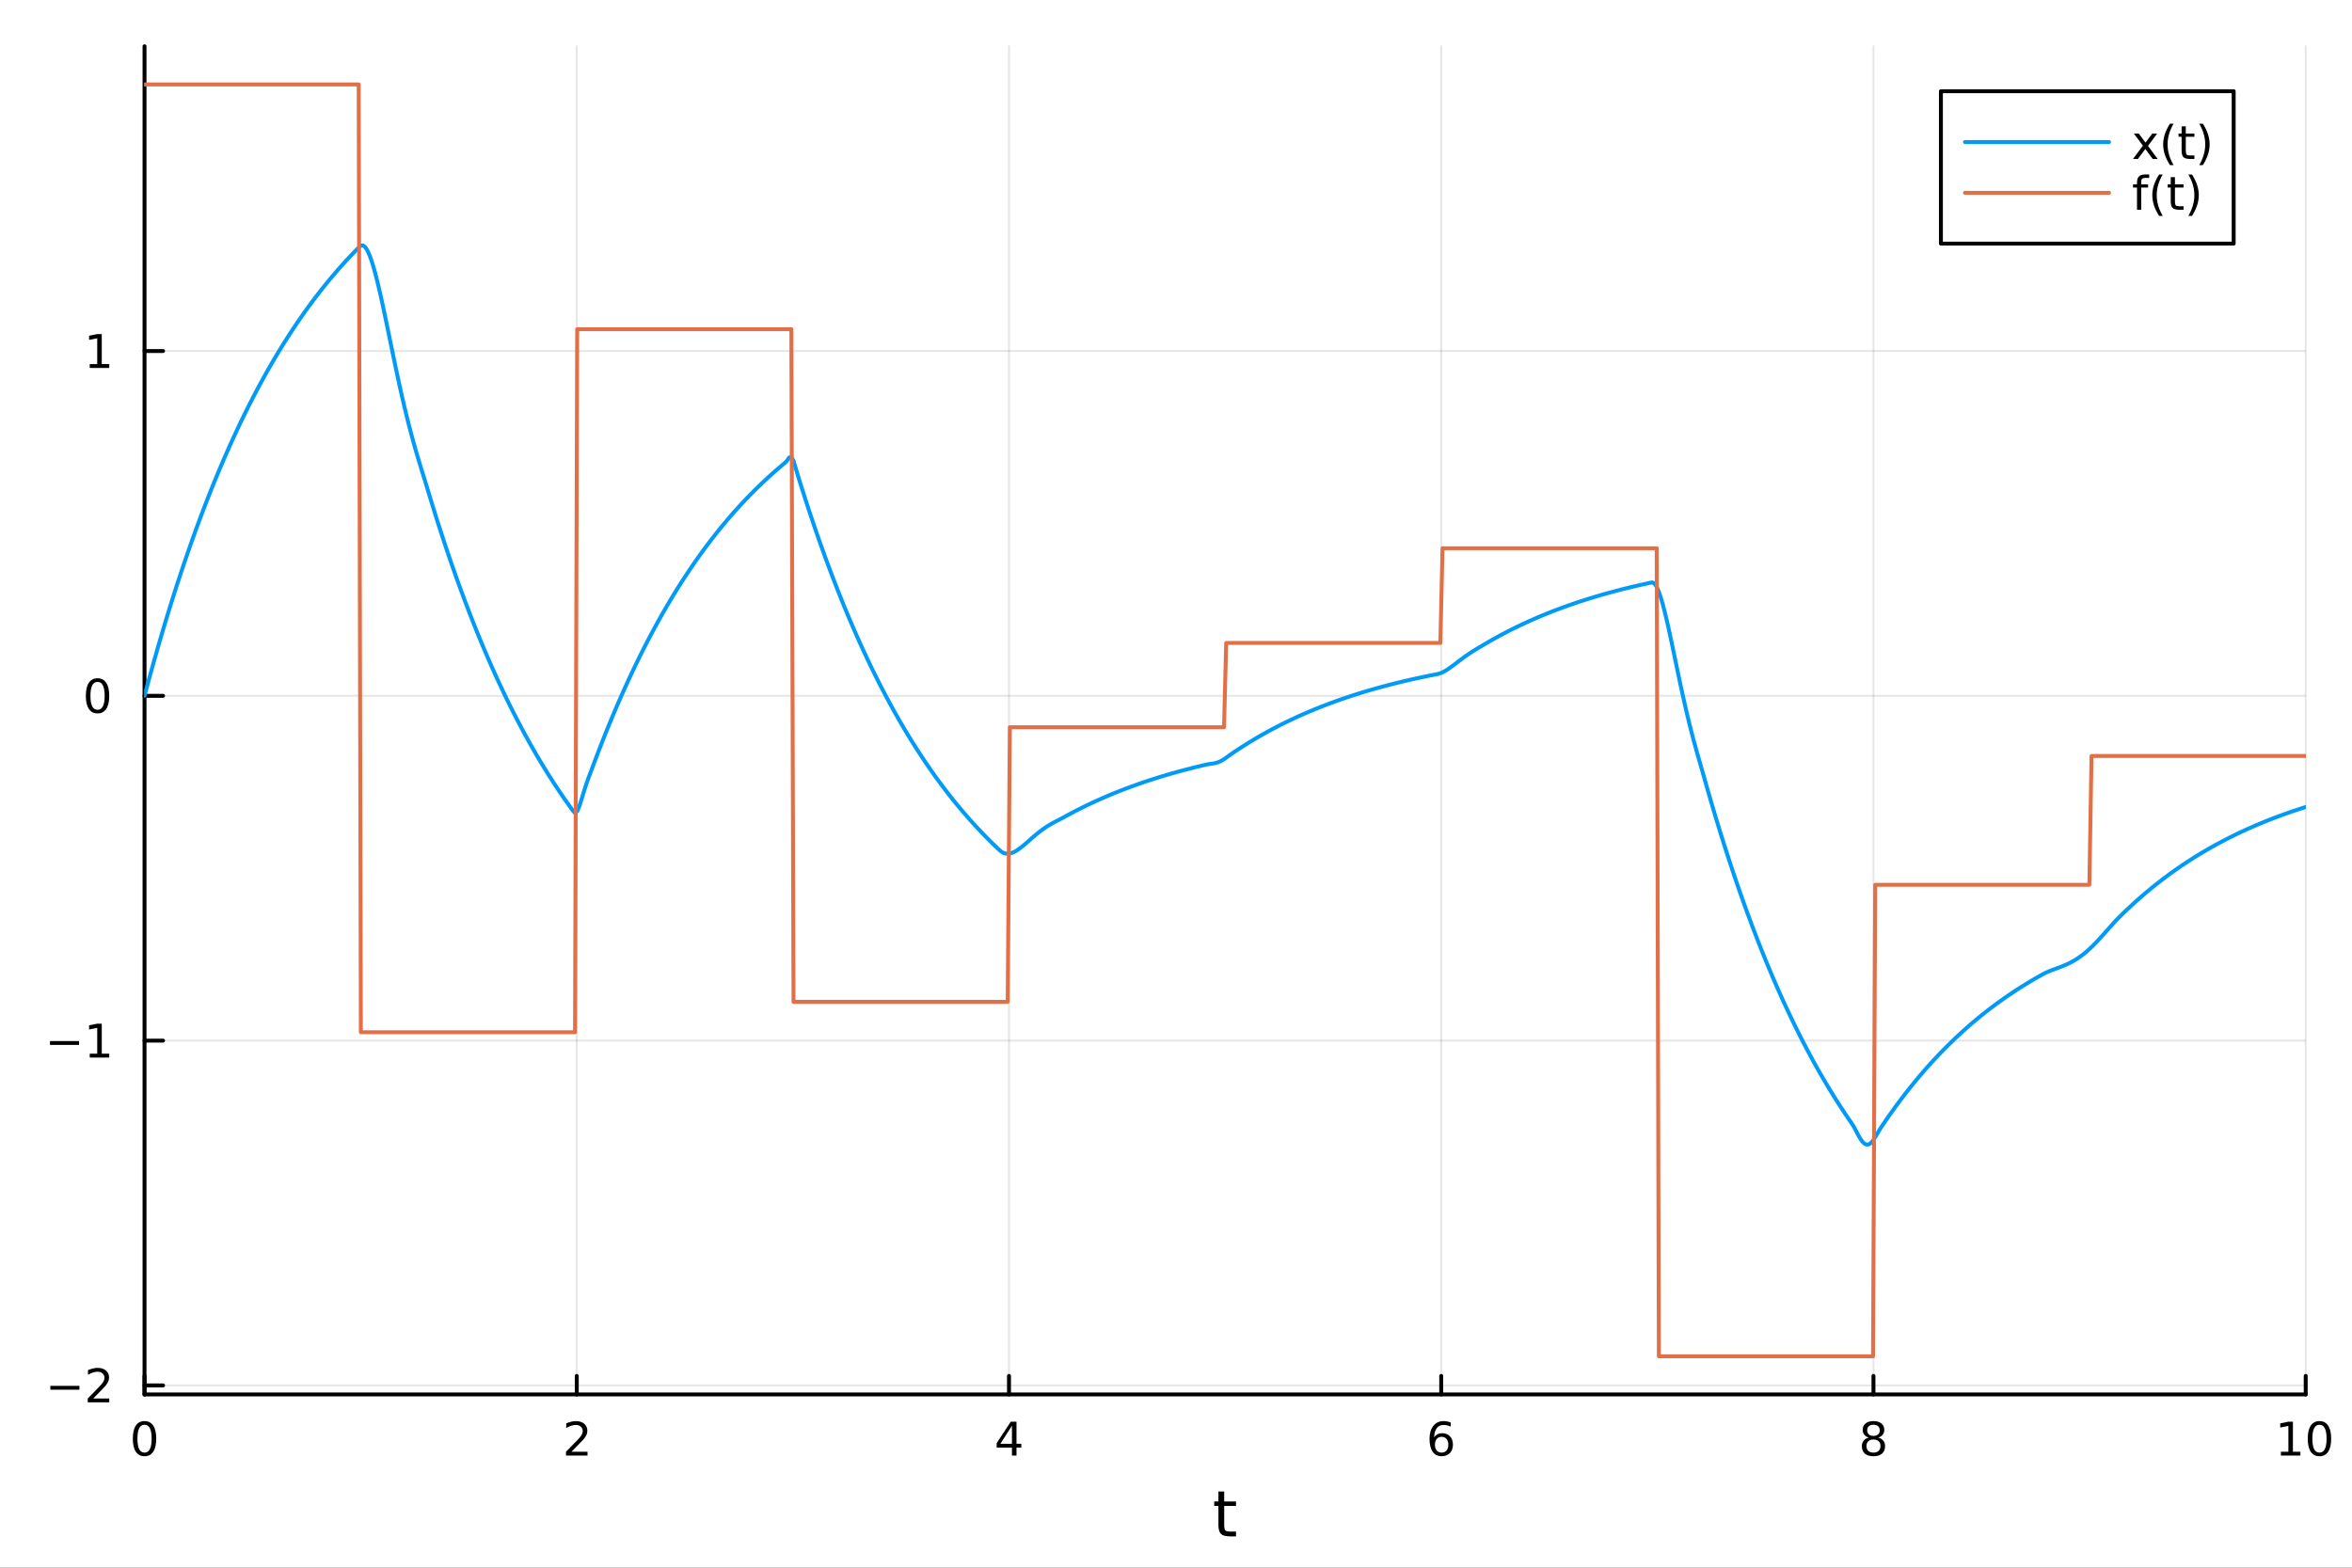 <?xml version="1.0" encoding="utf-8"?>
<svg xmlns="http://www.w3.org/2000/svg" xmlns:xlink="http://www.w3.org/1999/xlink" width="600" height="400" viewBox="0 0 2400 1600">
<rect x="0" y="0" width="2400" height="1600" fill="#333333" stroke="none"/>
<defs>
  <clipPath id="clip830">
    <rect x="0" y="0" width="2400" height="1600"/>
  </clipPath>
</defs>
<path clip-path="url(#clip830)" d="M0 1600 L2400 1600 L2400 0 L0 0  Z" fill="#ffffff" fill-rule="evenodd" fill-opacity="1"/>
<defs>
  <clipPath id="clip831">
    <rect x="480" y="0" width="1681" height="1600"/>
  </clipPath>
</defs>
<path clip-path="url(#clip830)" d="M147.478 1423.18 L2352.76 1423.18 L2352.76 47.244 L147.478 47.244  Z" fill="#ffffff" fill-rule="evenodd" fill-opacity="1"/>
<defs>
  <clipPath id="clip832">
    <rect x="147" y="47" width="2206" height="1377"/>
  </clipPath>
</defs>
<polyline clip-path="url(#clip832)" style="stroke:#000000; stroke-linecap:round; stroke-linejoin:round; stroke-width:2; stroke-opacity:0.1; fill:none" points="147.478,1423.18 147.478,47.244 "/>
<polyline clip-path="url(#clip832)" style="stroke:#000000; stroke-linecap:round; stroke-linejoin:round; stroke-width:2; stroke-opacity:0.1; fill:none" points="588.534,1423.18 588.534,47.244 "/>
<polyline clip-path="url(#clip832)" style="stroke:#000000; stroke-linecap:round; stroke-linejoin:round; stroke-width:2; stroke-opacity:0.1; fill:none" points="1029.59,1423.18 1029.59,47.244 "/>
<polyline clip-path="url(#clip832)" style="stroke:#000000; stroke-linecap:round; stroke-linejoin:round; stroke-width:2; stroke-opacity:0.1; fill:none" points="1470.64,1423.18 1470.64,47.244 "/>
<polyline clip-path="url(#clip832)" style="stroke:#000000; stroke-linecap:round; stroke-linejoin:round; stroke-width:2; stroke-opacity:0.1; fill:none" points="1911.7,1423.18 1911.7,47.244 "/>
<polyline clip-path="url(#clip832)" style="stroke:#000000; stroke-linecap:round; stroke-linejoin:round; stroke-width:2; stroke-opacity:0.1; fill:none" points="2352.76,1423.18 2352.76,47.244 "/>
<polyline clip-path="url(#clip830)" style="stroke:#000000; stroke-linecap:round; stroke-linejoin:round; stroke-width:4; stroke-opacity:1; fill:none" points="147.478,1423.18 2352.76,1423.18 "/>
<polyline clip-path="url(#clip830)" style="stroke:#000000; stroke-linecap:round; stroke-linejoin:round; stroke-width:4; stroke-opacity:1; fill:none" points="147.478,1423.18 147.478,1404.28 "/>
<polyline clip-path="url(#clip830)" style="stroke:#000000; stroke-linecap:round; stroke-linejoin:round; stroke-width:4; stroke-opacity:1; fill:none" points="588.534,1423.18 588.534,1404.28 "/>
<polyline clip-path="url(#clip830)" style="stroke:#000000; stroke-linecap:round; stroke-linejoin:round; stroke-width:4; stroke-opacity:1; fill:none" points="1029.59,1423.18 1029.59,1404.28 "/>
<polyline clip-path="url(#clip830)" style="stroke:#000000; stroke-linecap:round; stroke-linejoin:round; stroke-width:4; stroke-opacity:1; fill:none" points="1470.64,1423.18 1470.64,1404.28 "/>
<polyline clip-path="url(#clip830)" style="stroke:#000000; stroke-linecap:round; stroke-linejoin:round; stroke-width:4; stroke-opacity:1; fill:none" points="1911.7,1423.18 1911.7,1404.28 "/>
<polyline clip-path="url(#clip830)" style="stroke:#000000; stroke-linecap:round; stroke-linejoin:round; stroke-width:4; stroke-opacity:1; fill:none" points="2352.76,1423.18 2352.76,1404.28 "/>
<path clip-path="url(#clip830)" d="M147.478 1454.1 Q143.867 1454.1 142.038 1457.66 Q140.233 1461.2 140.233 1468.33 Q140.233 1475.44 142.038 1479.01 Q143.867 1482.55 147.478 1482.55 Q151.112 1482.55 152.918 1479.01 Q154.746 1475.44 154.746 1468.33 Q154.746 1461.2 152.918 1457.66 Q151.112 1454.1 147.478 1454.1 M147.478 1450.39 Q153.288 1450.39 156.344 1455 Q159.422 1459.58 159.422 1468.33 Q159.422 1477.06 156.344 1481.67 Q153.288 1486.25 147.478 1486.25 Q141.668 1486.25 138.589 1481.67 Q135.534 1477.06 135.534 1468.33 Q135.534 1459.58 138.589 1455 Q141.668 1450.39 147.478 1450.39 Z" fill="#000000" fill-rule="nonzero" fill-opacity="1" /><path clip-path="url(#clip830)" d="M583.186 1481.64 L599.506 1481.64 L599.506 1485.58 L577.561 1485.58 L577.561 1481.64 Q580.223 1478.89 584.807 1474.26 Q589.413 1469.61 590.594 1468.27 Q592.839 1465.74 593.719 1464.01 Q594.621 1462.25 594.621 1460.56 Q594.621 1457.8 592.677 1456.07 Q590.756 1454.33 587.654 1454.33 Q585.455 1454.33 583.001 1455.09 Q580.571 1455.86 577.793 1457.41 L577.793 1452.69 Q580.617 1451.55 583.071 1450.97 Q585.524 1450.39 587.561 1450.39 Q592.932 1450.39 596.126 1453.08 Q599.32 1455.77 599.32 1460.26 Q599.32 1462.39 598.51 1464.31 Q597.723 1466.2 595.617 1468.8 Q595.038 1469.47 591.936 1472.69 Q588.834 1475.88 583.186 1481.64 Z" fill="#000000" fill-rule="nonzero" fill-opacity="1" /><path clip-path="url(#clip830)" d="M1032.6 1455.09 L1020.79 1473.54 L1032.6 1473.54 L1032.6 1455.09 M1031.37 1451.02 L1037.25 1451.02 L1037.25 1473.54 L1042.18 1473.54 L1042.18 1477.43 L1037.25 1477.43 L1037.25 1485.58 L1032.6 1485.58 L1032.6 1477.43 L1017 1477.43 L1017 1472.92 L1031.37 1451.02 Z" fill="#000000" fill-rule="nonzero" fill-opacity="1" /><path clip-path="url(#clip830)" d="M1471.05 1466.44 Q1467.9 1466.44 1466.05 1468.59 Q1464.22 1470.74 1464.22 1474.49 Q1464.22 1478.22 1466.05 1480.39 Q1467.9 1482.55 1471.05 1482.55 Q1474.2 1482.55 1476.03 1480.39 Q1477.88 1478.22 1477.88 1474.49 Q1477.88 1470.74 1476.03 1468.59 Q1474.2 1466.44 1471.05 1466.44 M1480.33 1451.78 L1480.33 1456.04 Q1478.57 1455.21 1476.77 1454.77 Q1474.98 1454.33 1473.23 1454.33 Q1468.6 1454.33 1466.14 1457.45 Q1463.71 1460.58 1463.36 1466.9 Q1464.73 1464.89 1466.79 1463.82 Q1468.85 1462.73 1471.33 1462.73 Q1476.54 1462.73 1479.55 1465.9 Q1482.58 1469.05 1482.58 1474.49 Q1482.58 1479.82 1479.43 1483.03 Q1476.28 1486.25 1471.05 1486.25 Q1465.05 1486.25 1461.88 1481.67 Q1458.71 1477.06 1458.71 1468.33 Q1458.71 1460.14 1462.6 1455.28 Q1466.49 1450.39 1473.04 1450.39 Q1474.8 1450.39 1476.58 1450.74 Q1478.39 1451.09 1480.33 1451.78 Z" fill="#000000" fill-rule="nonzero" fill-opacity="1" /><path clip-path="url(#clip830)" d="M1911.7 1469.17 Q1908.37 1469.17 1906.45 1470.95 Q1904.55 1472.73 1904.55 1475.86 Q1904.55 1478.98 1906.45 1480.77 Q1908.37 1482.55 1911.7 1482.55 Q1915.03 1482.55 1916.95 1480.77 Q1918.88 1478.96 1918.88 1475.86 Q1918.88 1472.73 1916.95 1470.95 Q1915.06 1469.17 1911.7 1469.17 M1907.02 1467.18 Q1904.02 1466.44 1902.33 1464.38 Q1900.66 1462.32 1900.66 1459.35 Q1900.66 1455.21 1903.6 1452.8 Q1906.56 1450.39 1911.7 1450.39 Q1916.86 1450.39 1919.8 1452.8 Q1922.74 1455.21 1922.74 1459.35 Q1922.74 1462.32 1921.05 1464.38 Q1919.39 1466.44 1916.4 1467.18 Q1919.78 1467.96 1921.65 1470.26 Q1923.55 1472.55 1923.55 1475.86 Q1923.55 1480.88 1920.47 1483.57 Q1917.42 1486.25 1911.7 1486.25 Q1905.98 1486.25 1902.9 1483.57 Q1899.85 1480.88 1899.85 1475.86 Q1899.85 1472.55 1901.75 1470.26 Q1903.64 1467.96 1907.02 1467.18 M1905.31 1459.79 Q1905.31 1462.48 1906.98 1463.98 Q1908.67 1465.49 1911.7 1465.49 Q1914.71 1465.49 1916.4 1463.98 Q1918.11 1462.48 1918.11 1459.79 Q1918.11 1457.11 1916.4 1455.6 Q1914.71 1454.1 1911.7 1454.1 Q1908.67 1454.1 1906.98 1455.6 Q1905.31 1457.11 1905.31 1459.79 Z" fill="#000000" fill-rule="nonzero" fill-opacity="1" /><path clip-path="url(#clip830)" d="M2327.44 1481.64 L2335.08 1481.64 L2335.08 1455.28 L2326.77 1456.95 L2326.77 1452.69 L2335.04 1451.02 L2339.71 1451.02 L2339.71 1481.64 L2347.35 1481.64 L2347.35 1485.58 L2327.44 1485.58 L2327.44 1481.64 Z" fill="#000000" fill-rule="nonzero" fill-opacity="1" /><path clip-path="url(#clip830)" d="M2366.8 1454.1 Q2363.18 1454.1 2361.36 1457.66 Q2359.55 1461.2 2359.55 1468.33 Q2359.55 1475.44 2361.36 1479.01 Q2363.18 1482.55 2366.8 1482.55 Q2370.43 1482.55 2372.23 1479.01 Q2374.06 1475.44 2374.06 1468.33 Q2374.06 1461.2 2372.23 1457.66 Q2370.43 1454.1 2366.8 1454.1 M2366.8 1450.39 Q2372.61 1450.39 2375.66 1455 Q2378.74 1459.58 2378.74 1468.33 Q2378.74 1477.06 2375.66 1481.67 Q2372.61 1486.25 2366.8 1486.25 Q2360.99 1486.25 2357.91 1481.67 Q2354.85 1477.06 2354.85 1468.33 Q2354.85 1459.58 2357.91 1455 Q2360.99 1450.39 2366.8 1450.39 Z" fill="#000000" fill-rule="nonzero" fill-opacity="1" /><path clip-path="url(#clip830)" d="M1249.18 1522.27 L1249.18 1532.4 L1261.24 1532.4 L1261.24 1536.95 L1249.18 1536.95 L1249.18 1556.3 Q1249.18 1560.66 1250.36 1561.9 Q1251.57 1563.14 1255.23 1563.14 L1261.24 1563.14 L1261.24 1568.04 L1255.23 1568.04 Q1248.45 1568.04 1245.87 1565.53 Q1243.29 1562.98 1243.29 1556.3 L1243.29 1536.95 L1238.99 1536.95 L1238.99 1532.4 L1243.29 1532.4 L1243.29 1522.27 L1249.18 1522.27 Z" fill="#000000" fill-rule="nonzero" fill-opacity="1" /><polyline clip-path="url(#clip832)" style="stroke:#000000; stroke-linecap:round; stroke-linejoin:round; stroke-width:2; stroke-opacity:0.1; fill:none" points="147.478,1413.97 2352.76,1413.97 "/>
<polyline clip-path="url(#clip832)" style="stroke:#000000; stroke-linecap:round; stroke-linejoin:round; stroke-width:2; stroke-opacity:0.1; fill:none" points="147.478,1062.07 2352.76,1062.07 "/>
<polyline clip-path="url(#clip832)" style="stroke:#000000; stroke-linecap:round; stroke-linejoin:round; stroke-width:2; stroke-opacity:0.1; fill:none" points="147.478,710.163 2352.76,710.163 "/>
<polyline clip-path="url(#clip832)" style="stroke:#000000; stroke-linecap:round; stroke-linejoin:round; stroke-width:2; stroke-opacity:0.1; fill:none" points="147.478,358.261 2352.76,358.261 "/>
<polyline clip-path="url(#clip830)" style="stroke:#000000; stroke-linecap:round; stroke-linejoin:round; stroke-width:4; stroke-opacity:1; fill:none" points="147.478,1423.18 147.478,47.244 "/>
<polyline clip-path="url(#clip830)" style="stroke:#000000; stroke-linecap:round; stroke-linejoin:round; stroke-width:4; stroke-opacity:1; fill:none" points="147.478,1413.97 166.376,1413.97 "/>
<polyline clip-path="url(#clip830)" style="stroke:#000000; stroke-linecap:round; stroke-linejoin:round; stroke-width:4; stroke-opacity:1; fill:none" points="147.478,1062.07 166.376,1062.07 "/>
<polyline clip-path="url(#clip830)" style="stroke:#000000; stroke-linecap:round; stroke-linejoin:round; stroke-width:4; stroke-opacity:1; fill:none" points="147.478,710.163 166.376,710.163 "/>
<polyline clip-path="url(#clip830)" style="stroke:#000000; stroke-linecap:round; stroke-linejoin:round; stroke-width:4; stroke-opacity:1; fill:none" points="147.478,358.261 166.376,358.261 "/>
<path clip-path="url(#clip830)" d="M51.362 1414.42 L81.038 1414.42 L81.038 1418.35 L51.362 1418.35 L51.362 1414.42 Z" fill="#000000" fill-rule="nonzero" fill-opacity="1" /><path clip-path="url(#clip830)" d="M95.159 1427.31 L111.478 1427.31 L111.478 1431.25 L89.534 1431.25 L89.534 1427.31 Q92.196 1424.56 96.779 1419.93 Q101.385 1415.28 102.566 1413.93 Q104.811 1411.41 105.691 1409.67 Q106.594 1407.91 106.594 1406.22 Q106.594 1403.47 104.649 1401.73 Q102.728 1400 99.626 1400 Q97.427 1400 94.973 1400.76 Q92.543 1401.53 89.765 1403.08 L89.765 1398.35 Q92.589 1397.22 95.043 1396.64 Q97.496 1396.06 99.534 1396.06 Q104.904 1396.06 108.098 1398.75 Q111.293 1401.43 111.293 1405.92 Q111.293 1408.05 110.483 1409.97 Q109.696 1411.87 107.589 1414.47 Q107.01 1415.14 103.909 1418.35 Q100.807 1421.55 95.159 1427.31 Z" fill="#000000" fill-rule="nonzero" fill-opacity="1" /><path clip-path="url(#clip830)" d="M50.992 1062.52 L80.668 1062.52 L80.668 1066.45 L50.992 1066.45 L50.992 1062.52 Z" fill="#000000" fill-rule="nonzero" fill-opacity="1" /><path clip-path="url(#clip830)" d="M91.571 1075.41 L99.21 1075.41 L99.21 1049.04 L90.899 1050.71 L90.899 1046.45 L99.163 1044.79 L103.839 1044.79 L103.839 1075.41 L111.478 1075.41 L111.478 1079.35 L91.571 1079.35 L91.571 1075.41 Z" fill="#000000" fill-rule="nonzero" fill-opacity="1" /><path clip-path="url(#clip830)" d="M99.534 695.962 Q95.922 695.962 94.094 699.527 Q92.288 703.068 92.288 710.198 Q92.288 717.304 94.094 720.869 Q95.922 724.411 99.534 724.411 Q103.168 724.411 104.973 720.869 Q106.802 717.304 106.802 710.198 Q106.802 703.068 104.973 699.527 Q103.168 695.962 99.534 695.962 M99.534 692.258 Q105.344 692.258 108.399 696.865 Q111.478 701.448 111.478 710.198 Q111.478 718.925 108.399 723.531 Q105.344 728.114 99.534 728.114 Q93.723 728.114 90.645 723.531 Q87.589 718.925 87.589 710.198 Q87.589 701.448 90.645 696.865 Q93.723 692.258 99.534 692.258 Z" fill="#000000" fill-rule="nonzero" fill-opacity="1" /><path clip-path="url(#clip830)" d="M91.571 371.606 L99.21 371.606 L99.21 345.24 L90.899 346.907 L90.899 342.648 L99.163 340.981 L103.839 340.981 L103.839 371.606 L111.478 371.606 L111.478 375.541 L91.571 375.541 L91.571 371.606 Z" fill="#000000" fill-rule="nonzero" fill-opacity="1" /><polyline clip-path="url(#clip832)" style="stroke:#009af9; stroke-linecap:round; stroke-linejoin:round; stroke-width:4; stroke-opacity:1; fill:none" points="147.478,710.163 149.685,701.89 151.893,693.727 154.1,685.673 156.308,677.725 158.515,669.882 160.723,662.143 162.93,654.507 165.138,646.972 167.345,639.538 169.553,632.201 171.76,624.962 173.968,617.819 176.175,610.771 178.383,603.816 180.59,596.953 182.798,590.181 185.005,583.499 187.213,576.906 189.42,570.4 191.628,563.98 193.835,557.645 196.043,551.395 198.25,545.227 200.458,539.141 202.665,533.136 204.873,527.21 207.08,521.363 209.288,515.593 211.495,509.9 213.702,504.283 215.91,498.74 218.117,493.27 220.325,487.873 222.532,482.547 224.74,477.292 226.947,472.107 229.155,466.991 231.362,461.942 233.57,456.96 235.777,452.044 237.985,447.194 240.192,442.407 242.4,437.685 244.607,433.024 246.815,428.426 249.022,423.889 251.23,419.411 253.437,414.993 255.645,410.634 257.852,406.333 260.06,402.088 262.267,397.9 264.475,393.767 266.682,389.689 268.89,385.665 271.097,381.695 273.305,377.777 275.512,373.911 277.72,370.096 279.927,366.332 282.135,362.618 284.342,358.953 286.549,355.337 288.757,351.768 290.964,348.247 293.172,344.772 295.379,341.344 297.587,337.961 299.794,334.623 302.002,331.329 304.209,328.079 306.417,324.872 308.624,321.708 310.832,318.585 313.039,315.504 315.247,312.464 317.454,309.464 319.662,306.504 321.869,303.583 324.077,300.701 326.284,297.857 328.492,295.05 330.699,292.281 332.907,289.549 335.114,286.853 337.322,284.192 339.529,281.567 341.737,278.977 343.944,276.421 346.152,273.899 348.359,271.41 350.567,268.954 352.774,266.531 354.982,264.14 357.189,261.781 359.397,259.453 361.604,257.155 363.811,254.889 366.019,252.652 368.226,250.666 370.434,250.462 372.641,252.151 374.849,255.518 377.056,260.358 379.264,266.479 381.471,273.699 383.679,281.846 385.886,290.76 388.094,300.292 390.301,310.301 392.509,320.662 394.716,331.256 396.924,341.977 399.131,352.729 401.339,363.429 403.546,374.003 405.754,384.387 407.961,394.53 410.169,404.39 412.376,413.937 414.584,423.151 416.791,432.024 418.999,440.559 421.206,448.767 423.414,456.673 425.621,464.312 427.829,471.729 430.036,478.98 432.244,486.133 434.451,493.266 436.659,500.468 438.866,507.777 441.073,515.013 443.281,522.152 445.488,529.197 447.696,536.148 449.903,543.008 452.111,549.776 454.318,556.454 456.526,563.044 458.733,569.547 460.941,575.963 463.148,582.295 465.356,588.542 467.563,594.707 469.771,600.79 471.978,606.792 474.186,612.715 476.393,618.56 478.601,624.327 480.808,630.017 483.016,635.633 485.223,641.174 487.431,646.641 489.638,652.036 491.846,657.359 494.053,662.612 496.261,667.795 498.468,672.909 500.676,677.955 502.883,682.934 505.091,687.848 507.298,692.695 509.506,697.479 511.713,702.199 513.921,706.857 516.128,711.452 518.335,715.987 520.543,720.462 522.75,724.877 524.958,729.234 527.165,733.532 529.373,737.774 531.58,741.96 533.788,746.09 535.995,750.165 538.203,754.187 540.41,758.155 542.618,762.07 544.825,765.934 547.033,769.746 549.24,773.508 551.448,777.221 553.655,780.884 555.863,784.498 558.07,788.065 560.278,791.584 562.485,795.057 564.693,798.483 566.9,801.864 569.108,805.201 571.315,808.493 573.523,811.741 575.73,814.947 577.938,818.11 580.145,821.231 582.353,824.31 584.56,827.349 586.768,829.852 588.975,828.04 591.182,822.826 593.39,815.922 595.597,808.575 597.805,801.569 600.012,795.228 602.22,789.409 604.427,783.546 606.635,777.612 608.842,771.757 611.05,765.98 613.257,760.279 615.465,754.654 617.672,749.104 619.88,743.627 622.087,738.222 624.295,732.89 626.502,727.628 628.71,722.435 630.917,717.312 633.125,712.257 635.332,707.268 637.54,702.346 639.747,697.489 641.955,692.696 644.162,687.967 646.37,683.301 648.577,678.697 650.785,674.153 652.992,669.67 655.2,665.246 657.407,660.881 659.615,656.574 661.822,652.324 664.03,648.13 666.237,643.992 668.444,639.908 670.652,635.879 672.859,631.903 675.067,627.98 677.274,624.109 679.482,620.289 681.689,616.52 683.897,612.801 686.104,609.131 688.312,605.51 690.519,601.937 692.727,598.411 694.934,594.932 697.142,591.499 699.349,588.112 701.557,584.769 703.764,581.471 705.972,578.217 708.179,575.005 710.387,571.837 712.594,568.71 714.802,565.624 717.009,562.58 719.217,559.576 721.424,556.612 723.632,553.687 725.839,550.8 728.047,547.953 730.254,545.142 732.462,542.37 734.669,539.634 736.877,536.934 739.084,534.27 741.292,531.641 743.499,529.048 745.706,526.488 747.914,523.963 750.121,521.471 752.329,519.012 754.536,516.586 756.744,514.191 758.951,511.829 761.159,509.498 763.366,507.198 765.574,504.928 767.781,502.689 769.989,500.479 772.196,498.298 774.404,496.146 776.611,494.023 778.819,491.928 781.026,489.861 783.234,487.821 785.441,485.808 787.649,483.822 789.856,481.862 792.064,479.928 794.271,478.02 796.479,476.137 798.686,474.279 800.894,472.446 803.101,470.137 805.309,466.936 807.516,466.494 809.724,470.44 811.931,477.744 814.139,485.204 816.346,492.327 818.553,499.356 820.761,506.292 822.968,513.136 825.176,519.889 827.383,526.552 829.591,533.128 831.798,539.616 834.006,546.018 836.213,552.335 838.421,558.568 840.628,564.719 842.836,570.788 845.043,576.777 847.251,582.686 849.458,588.517 851.666,594.27 853.873,599.948 856.081,605.55 858.288,611.078 860.496,616.532 862.703,621.914 864.911,627.225 867.118,632.466 869.326,637.637 871.533,642.739 873.741,647.774 875.948,652.742 878.156,657.644 880.363,662.481 882.571,667.254 884.778,671.964 886.986,676.611 889.193,681.197 891.401,685.722 893.608,690.187 895.815,694.592 898.023,698.94 900.23,703.229 902.438,707.462 904.645,711.639 906.853,715.76 909.06,719.827 911.268,723.839 913.475,727.799 915.683,731.706 917.89,735.561 920.098,739.365 922.305,743.119 924.513,746.823 926.72,750.478 928.928,754.084 931.135,757.643 933.343,761.154 935.55,764.619 937.758,768.038 939.965,771.412 942.173,774.74 944.38,778.025 946.588,781.266 948.795,784.464 951.003,787.62 953.21,790.734 955.418,793.807 957.625,796.838 959.833,799.83 962.04,802.782 964.248,805.695 966.455,808.569 968.663,811.406 970.87,814.204 973.077,816.966 975.285,819.69 977.492,822.379 979.7,825.032 981.907,827.65 984.115,830.234 986.322,832.782 988.53,835.298 990.737,837.779 992.945,840.228 995.152,842.645 997.36,845.029 999.567,847.382 1001.77,849.704 1003.98,851.994 1006.19,854.255 1008.4,856.485 1010.6,858.686 1012.81,860.858 1015.02,863.001 1017.23,865.115 1019.43,867.202 1021.64,869.114 1023.85,870.409 1026.06,871.121 1028.26,871.321 1030.47,871.073 1032.68,870.44 1034.89,869.481 1037.09,868.248 1039.3,866.793 1041.51,865.163 1043.72,863.399 1045.92,861.543 1048.13,859.628 1050.34,857.687 1052.55,855.747 1054.75,853.831 1056.96,851.962 1059.17,850.153 1061.38,848.419 1063.58,846.768 1065.79,845.204 1068,843.73 1070.21,842.342 1072.41,841.034 1074.62,839.796 1076.83,838.613 1079.04,837.468 1081.24,836.34 1083.45,835.203 1085.66,834.027 1087.87,832.812 1090.07,831.61 1092.28,830.425 1094.49,829.255 1096.7,828.101 1098.9,826.962 1101.11,825.838 1103.32,824.729 1105.53,823.635 1107.73,822.555 1109.94,821.489 1112.15,820.438 1114.36,819.401 1116.56,818.377 1118.77,817.367 1120.98,816.37 1123.19,815.387 1125.39,814.416 1127.6,813.459 1129.81,812.514 1132.02,811.581 1134.22,810.661 1136.43,809.753 1138.64,808.857 1140.85,807.973 1143.05,807.101 1145.26,806.24 1147.47,805.391 1149.68,804.553 1151.88,803.726 1154.09,802.91 1156.3,802.104 1158.51,801.31 1160.71,800.526 1162.92,799.752 1165.13,798.989 1167.34,798.236 1169.54,797.493 1171.75,796.76 1173.96,796.036 1176.17,795.323 1178.37,794.618 1180.58,793.923 1182.79,793.237 1185,792.561 1187.2,791.893 1189.41,791.234 1191.62,790.584 1193.83,789.943 1196.03,789.31 1198.24,788.685 1200.45,788.069 1202.66,787.461 1204.86,786.861 1207.07,786.269 1209.28,785.685 1211.49,785.109 1213.69,784.54 1215.9,783.978 1218.11,783.425 1220.32,782.878 1222.52,782.339 1224.73,781.807 1226.94,781.281 1229.15,780.763 1231.35,780.252 1233.56,779.861 1235.77,779.571 1237.98,779.255 1240.18,778.811 1242.39,778.171 1244.6,777.295 1246.81,776.174 1249.01,774.827 1251.22,773.304 1253.43,771.686 1255.64,770.082 1257.84,768.568 1260.05,767.079 1262.26,765.609 1264.47,764.158 1266.67,762.727 1268.88,761.315 1271.09,759.921 1273.3,758.546 1275.5,757.189 1277.71,755.85 1279.92,754.529 1282.13,753.225 1284.33,751.939 1286.54,750.67 1288.75,749.417 1290.96,748.181 1293.16,746.962 1295.37,745.758 1297.58,744.571 1299.79,743.4 1301.99,742.243 1304.2,741.103 1306.41,739.977 1308.62,738.866 1310.82,737.77 1313.03,736.689 1315.24,735.622 1317.45,734.569 1319.65,733.53 1321.86,732.505 1324.07,731.494 1326.28,730.495 1328.48,729.511 1330.69,728.539 1332.9,727.58 1335.11,726.633 1337.31,725.7 1339.52,724.778 1341.73,723.869 1343.94,722.972 1346.14,722.087 1348.35,721.214 1350.56,720.352 1352.76,719.501 1354.97,718.662 1357.18,717.834 1359.39,717.017 1361.59,716.21 1363.8,715.415 1366.01,714.63 1368.22,713.855 1370.42,713.091 1372.63,712.337 1374.84,711.592 1377.05,710.858 1379.25,710.134 1381.46,709.419 1383.67,708.713 1385.88,708.017 1388.08,707.33 1390.29,706.652 1392.5,705.983 1394.71,705.323 1396.91,704.672 1399.12,704.029 1401.33,703.395 1403.54,702.77 1405.74,702.152 1407.95,701.543 1410.16,700.942 1412.37,700.349 1414.57,699.764 1416.78,699.186 1418.99,698.616 1421.2,698.054 1423.4,697.499 1425.61,696.952 1427.82,696.411 1430.03,695.878 1432.23,695.352 1434.44,694.833 1436.65,694.321 1438.86,693.816 1441.06,693.317 1443.27,692.825 1445.48,692.339 1447.69,691.86 1449.89,691.388 1452.1,690.921 1454.31,690.461 1456.52,690.007 1458.72,689.559 1460.93,689.116 1463.14,688.68 1465.35,688.249 1467.55,687.801 1469.76,687.112 1471.97,686.163 1474.18,685.002 1476.38,683.669 1478.59,682.204 1480.8,680.641 1483.01,679.012 1485.21,677.343 1487.42,675.66 1489.63,673.983 1491.84,672.328 1494.04,670.708 1496.25,669.133 1498.46,667.608 1500.67,666.137 1502.87,664.716 1505.08,663.342 1507.29,662.005 1509.5,660.694 1511.7,659.391 1513.91,658.079 1516.12,656.773 1518.33,655.484 1520.53,654.212 1522.74,652.956 1524.95,651.718 1527.16,650.496 1529.36,649.29 1531.57,648.1 1533.78,646.926 1535.99,645.767 1538.19,644.624 1540.4,643.496 1542.61,642.383 1544.82,641.284 1547.02,640.2 1549.23,639.131 1551.44,638.075 1553.65,637.034 1555.85,636.006 1558.06,634.993 1560.27,633.992 1562.48,633.005 1564.68,632.031 1566.89,631.07 1569.1,630.121 1571.31,629.185 1573.51,628.262 1575.72,627.351 1577.93,626.452 1580.14,625.564 1582.34,624.689 1584.55,623.825 1586.76,622.973 1588.97,622.132 1591.17,621.302 1593.38,620.483 1595.59,619.675 1597.8,618.878 1600,618.091 1602.21,617.315 1604.42,616.549 1606.63,615.793 1608.83,615.047 1611.04,614.312 1613.25,613.585 1615.46,612.869 1617.66,612.162 1619.87,611.464 1622.08,610.776 1624.29,610.096 1626.49,609.426 1628.7,608.764 1630.91,608.112 1633.12,607.468 1635.32,606.832 1637.53,606.205 1639.74,605.586 1641.95,604.976 1644.15,604.373 1646.36,603.779 1648.57,603.192 1650.78,602.614 1652.98,602.042 1655.19,601.479 1657.4,600.923 1659.61,600.374 1661.81,599.833 1664.02,599.298 1666.23,598.771 1668.44,598.251 1670.64,597.738 1672.85,597.231 1675.06,596.732 1677.27,596.238 1679.47,595.752 1681.68,595.272 1683.89,594.798 1686.1,594.408 1688.3,595.68 1690.51,598.996 1692.72,604.057 1694.93,610.583 1697.13,618.314 1699.34,627.009 1701.55,636.45 1703.76,646.435 1705.96,656.785 1708.17,667.339 1710.38,677.956 1712.59,688.516 1714.79,698.918 1717,709.081 1719.21,718.945 1721.42,728.467 1723.62,737.628 1725.83,746.426 1728.04,754.878 1730.25,763.025 1732.45,770.924 1734.66,778.654 1736.87,786.312 1739.07,794.018 1741.28,801.825 1743.49,809.547 1745.7,817.166 1747.9,824.684 1750.11,832.103 1752.32,839.423 1754.53,846.646 1756.73,853.774 1758.94,860.806 1761.15,867.746 1763.36,874.594 1765.56,881.351 1767.77,888.018 1769.98,894.597 1772.19,901.088 1774.39,907.494 1776.6,913.815 1778.81,920.052 1781.02,926.206 1783.22,932.279 1785.43,938.271 1787.64,944.184 1789.85,950.019 1792.05,955.776 1794.26,961.457 1796.47,967.063 1798.68,972.594 1800.88,978.052 1803.09,983.437 1805.3,988.751 1807.51,993.995 1809.71,999.169 1811.92,1004.27 1814.13,1009.31 1816.34,1014.28 1818.54,1019.19 1820.75,1024.03 1822.96,1028.8 1825.17,1033.51 1827.37,1038.16 1829.58,1042.75 1831.79,1047.28 1834,1051.75 1836.2,1056.15 1838.41,1060.5 1840.62,1064.8 1842.83,1069.03 1845.03,1073.21 1847.24,1077.33 1849.45,1081.4 1851.66,1085.42 1853.86,1089.38 1856.07,1093.29 1858.28,1097.14 1860.49,1100.95 1862.69,1104.71 1864.9,1108.41 1867.11,1112.07 1869.32,1115.68 1871.52,1119.24 1873.73,1122.75 1875.94,1126.22 1878.15,1129.64 1880.35,1133.01 1882.56,1136.35 1884.77,1139.63 1886.98,1142.88 1889.18,1146.08 1891.39,1149.49 1893.6,1153.59 1895.81,1157.85 1898.01,1161.77 1900.22,1164.97 1902.43,1167.17 1904.64,1168.2 1906.84,1167.98 1909.05,1166.55 1911.26,1164.05 1913.47,1160.72 1915.67,1156.92 1917.88,1153.1 1920.09,1149.7 1922.3,1146.43 1924.5,1143.2 1926.71,1140.02 1928.92,1136.88 1931.13,1133.78 1933.33,1130.72 1935.54,1127.7 1937.75,1124.72 1939.96,1121.78 1942.16,1118.88 1944.37,1116.02 1946.58,1113.19 1948.79,1110.41 1950.99,1107.66 1953.2,1104.94 1955.41,1102.27 1957.62,1099.62 1959.82,1097.02 1962.03,1094.45 1964.24,1091.91 1966.45,1089.4 1968.65,1086.93 1970.86,1084.49 1973.07,1082.09 1975.28,1079.71 1977.48,1077.37 1979.69,1075.06 1981.9,1072.78 1984.11,1070.53 1986.31,1068.31 1988.52,1066.12 1990.73,1063.96 1992.94,1061.82 1995.14,1059.72 1997.35,1057.64 1999.56,1055.59 2001.77,1053.57 2003.97,1051.57 2006.18,1049.6 2008.39,1047.66 2010.6,1045.74 2012.8,1043.85 2015.01,1041.98 2017.22,1040.14 2019.43,1038.32 2021.63,1036.53 2023.84,1034.76 2026.05,1033.01 2028.26,1031.29 2030.46,1029.59 2032.67,1027.91 2034.88,1026.25 2037.09,1024.62 2039.29,1023.01 2041.5,1021.42 2043.71,1019.85 2045.92,1018.3 2048.12,1016.77 2050.33,1015.26 2052.54,1013.77 2054.75,1012.31 2056.95,1010.86 2059.16,1009.43 2061.37,1008.02 2063.58,1006.63 2065.78,1005.25 2067.99,1003.9 2070.2,1002.56 2072.41,1001.24 2074.61,999.938 2076.82,998.653 2079.03,997.385 2081.24,996.134 2083.44,994.9 2085.65,993.703 2087.86,992.621 2090.07,991.64 2092.27,990.734 2094.48,989.882 2096.69,989.06 2098.9,988.25 2101.1,987.433 2103.31,986.592 2105.52,985.711 2107.73,984.778 2109.93,983.779 2112.14,982.705 2114.35,981.545 2116.55,980.293 2118.76,978.943 2120.97,977.489 2123.18,975.93 2125.38,974.263 2127.59,972.489 2129.8,970.61 2132.01,968.628 2134.21,966.549 2136.42,964.379 2138.63,962.126 2140.84,959.8 2143.04,957.41 2145.25,954.971 2147.46,952.496 2149.67,950 2151.87,947.501 2154.08,945.017 2156.29,942.57 2158.5,940.18 2160.7,937.871 2162.91,935.656 2165.12,933.48 2167.33,931.334 2169.53,929.215 2171.74,927.125 2173.95,925.063 2176.16,923.028 2178.36,921.019 2180.57,919.038 2182.78,917.083 2184.99,915.153 2187.19,913.25 2189.4,911.371 2191.61,909.518 2193.82,907.689 2196.02,905.884 2198.23,904.103 2200.44,902.346 2202.65,900.612 2204.85,898.901 2207.06,897.213 2209.27,895.547 2211.48,893.903 2213.68,892.28 2215.89,890.679 2218.1,889.099 2220.31,887.541 2222.51,886.002 2224.72,884.484 2226.93,882.987 2229.14,881.509 2231.34,880.05 2233.55,878.612 2235.76,877.192 2237.97,875.791 2240.17,874.408 2242.38,873.044 2244.59,871.699 2246.8,870.371 2249,869.06 2251.21,867.767 2253.42,866.492 2255.63,865.233 2257.83,863.991 2260.04,862.766 2262.25,861.557 2264.46,860.364 2266.66,859.186 2268.87,858.025 2271.08,856.879 2273.29,855.748 2275.49,854.632 2277.7,853.531 2279.91,852.445 2282.12,851.373 2284.32,850.316 2286.53,849.272 2288.74,848.242 2290.95,847.226 2293.15,846.223 2295.36,845.234 2297.57,844.258 2299.78,843.295 2301.98,842.344 2304.19,841.406 2306.4,840.48 2308.61,839.567 2310.81,838.666 2313.02,837.776 2315.23,836.899 2317.44,836.033 2319.64,835.178 2321.85,834.335 2324.06,833.502 2326.27,832.681 2328.47,831.871 2330.68,831.071 2332.89,830.282 2335.1,829.504 2337.3,828.736 2339.51,827.978 2341.72,827.23 2343.93,826.492 2346.13,825.763 2348.34,825.045 2350.55,824.336 2352.76,823.636 "/>
<polyline clip-path="url(#clip832)" style="stroke:#e26f46; stroke-linecap:round; stroke-linejoin:round; stroke-width:4; stroke-opacity:1; fill:none" points="147.478,86.186 149.685,86.186 151.893,86.186 154.1,86.186 156.308,86.186 158.515,86.186 160.723,86.186 162.93,86.186 165.138,86.186 167.345,86.186 169.553,86.186 171.76,86.186 173.968,86.186 176.175,86.186 178.383,86.186 180.59,86.186 182.798,86.186 185.005,86.186 187.213,86.186 189.42,86.186 191.628,86.186 193.835,86.186 196.043,86.186 198.25,86.186 200.458,86.186 202.665,86.186 204.873,86.186 207.08,86.186 209.288,86.186 211.495,86.186 213.702,86.186 215.91,86.186 218.117,86.186 220.325,86.186 222.532,86.186 224.74,86.186 226.947,86.186 229.155,86.186 231.362,86.186 233.57,86.186 235.777,86.186 237.985,86.186 240.192,86.186 242.4,86.186 244.607,86.186 246.815,86.186 249.022,86.186 251.23,86.186 253.437,86.186 255.645,86.186 257.852,86.186 260.06,86.186 262.267,86.186 264.475,86.186 266.682,86.186 268.89,86.186 271.097,86.186 273.305,86.186 275.512,86.186 277.72,86.186 279.927,86.186 282.135,86.186 284.342,86.186 286.549,86.186 288.757,86.186 290.964,86.186 293.172,86.186 295.379,86.186 297.587,86.186 299.794,86.186 302.002,86.186 304.209,86.186 306.417,86.186 308.624,86.186 310.832,86.186 313.039,86.186 315.247,86.186 317.454,86.186 319.662,86.186 321.869,86.186 324.077,86.186 326.284,86.186 328.492,86.186 330.699,86.186 332.907,86.186 335.114,86.186 337.322,86.186 339.529,86.186 341.737,86.186 343.944,86.186 346.152,86.186 348.359,86.186 350.567,86.186 352.774,86.186 354.982,86.186 357.189,86.186 359.397,86.186 361.604,86.186 363.811,86.186 366.019,86.186 368.226,1053.51 370.434,1053.51 372.641,1053.51 374.849,1053.51 377.056,1053.51 379.264,1053.51 381.471,1053.51 383.679,1053.51 385.886,1053.51 388.094,1053.51 390.301,1053.51 392.509,1053.51 394.716,1053.51 396.924,1053.51 399.131,1053.51 401.339,1053.51 403.546,1053.51 405.754,1053.51 407.961,1053.51 410.169,1053.51 412.376,1053.51 414.584,1053.51 416.791,1053.51 418.999,1053.51 421.206,1053.51 423.414,1053.51 425.621,1053.51 427.829,1053.51 430.036,1053.51 432.244,1053.51 434.451,1053.51 436.659,1053.51 438.866,1053.51 441.073,1053.51 443.281,1053.51 445.488,1053.51 447.696,1053.51 449.903,1053.51 452.111,1053.51 454.318,1053.51 456.526,1053.51 458.733,1053.51 460.941,1053.51 463.148,1053.51 465.356,1053.51 467.563,1053.51 469.771,1053.51 471.978,1053.51 474.186,1053.51 476.393,1053.51 478.601,1053.51 480.808,1053.51 483.016,1053.51 485.223,1053.51 487.431,1053.51 489.638,1053.51 491.846,1053.51 494.053,1053.51 496.261,1053.51 498.468,1053.51 500.676,1053.51 502.883,1053.51 505.091,1053.51 507.298,1053.51 509.506,1053.51 511.713,1053.51 513.921,1053.51 516.128,1053.51 518.335,1053.51 520.543,1053.51 522.75,1053.51 524.958,1053.51 527.165,1053.51 529.373,1053.51 531.58,1053.51 533.788,1053.51 535.995,1053.51 538.203,1053.51 540.41,1053.51 542.618,1053.51 544.825,1053.51 547.033,1053.51 549.24,1053.51 551.448,1053.51 553.655,1053.51 555.863,1053.51 558.07,1053.51 560.278,1053.51 562.485,1053.51 564.693,1053.51 566.9,1053.51 569.108,1053.51 571.315,1053.51 573.523,1053.51 575.73,1053.51 577.938,1053.51 580.145,1053.51 582.353,1053.51 584.56,1053.51 586.768,1053.51 588.975,336 591.182,336 593.39,336 595.597,336 597.805,336 600.012,336 602.22,336 604.427,336 606.635,336 608.842,336 611.05,336 613.257,336 615.465,336 617.672,336 619.88,336 622.087,336 624.295,336 626.502,336 628.71,336 630.917,336 633.125,336 635.332,336 637.54,336 639.747,336 641.955,336 644.162,336 646.37,336 648.577,336 650.785,336 652.992,336 655.2,336 657.407,336 659.615,336 661.822,336 664.03,336 666.237,336 668.444,336 670.652,336 672.859,336 675.067,336 677.274,336 679.482,336 681.689,336 683.897,336 686.104,336 688.312,336 690.519,336 692.727,336 694.934,336 697.142,336 699.349,336 701.557,336 703.764,336 705.972,336 708.179,336 710.387,336 712.594,336 714.802,336 717.009,336 719.217,336 721.424,336 723.632,336 725.839,336 728.047,336 730.254,336 732.462,336 734.669,336 736.877,336 739.084,336 741.292,336 743.499,336 745.706,336 747.914,336 750.121,336 752.329,336 754.536,336 756.744,336 758.951,336 761.159,336 763.366,336 765.574,336 767.781,336 769.989,336 772.196,336 774.404,336 776.611,336 778.819,336 781.026,336 783.234,336 785.441,336 787.649,336 789.856,336 792.064,336 794.271,336 796.479,336 798.686,336 800.894,336 803.101,336 805.309,336 807.516,336 809.724,1022.49 811.931,1022.49 814.139,1022.49 816.346,1022.49 818.553,1022.49 820.761,1022.49 822.968,1022.49 825.176,1022.49 827.383,1022.49 829.591,1022.49 831.798,1022.49 834.006,1022.49 836.213,1022.49 838.421,1022.49 840.628,1022.49 842.836,1022.49 845.043,1022.49 847.251,1022.49 849.458,1022.49 851.666,1022.49 853.873,1022.49 856.081,1022.49 858.288,1022.49 860.496,1022.49 862.703,1022.49 864.911,1022.49 867.118,1022.49 869.326,1022.49 871.533,1022.49 873.741,1022.49 875.948,1022.49 878.156,1022.49 880.363,1022.49 882.571,1022.49 884.778,1022.49 886.986,1022.49 889.193,1022.49 891.401,1022.49 893.608,1022.49 895.815,1022.49 898.023,1022.49 900.23,1022.49 902.438,1022.49 904.645,1022.49 906.853,1022.49 909.06,1022.49 911.268,1022.49 913.475,1022.49 915.683,1022.49 917.89,1022.49 920.098,1022.49 922.305,1022.49 924.513,1022.49 926.72,1022.49 928.928,1022.49 931.135,1022.49 933.343,1022.49 935.55,1022.49 937.758,1022.49 939.965,1022.49 942.173,1022.49 944.38,1022.49 946.588,1022.49 948.795,1022.49 951.003,1022.49 953.21,1022.49 955.418,1022.49 957.625,1022.49 959.833,1022.49 962.04,1022.49 964.248,1022.49 966.455,1022.49 968.663,1022.49 970.87,1022.49 973.077,1022.49 975.285,1022.49 977.492,1022.49 979.7,1022.49 981.907,1022.49 984.115,1022.49 986.322,1022.49 988.53,1022.49 990.737,1022.49 992.945,1022.49 995.152,1022.49 997.36,1022.49 999.567,1022.49 1001.77,1022.49 1003.98,1022.49 1006.19,1022.49 1008.4,1022.49 1010.6,1022.49 1012.81,1022.49 1015.02,1022.49 1017.23,1022.49 1019.43,1022.49 1021.64,1022.49 1023.85,1022.49 1026.06,1022.49 1028.26,1022.49 1030.47,742.192 1032.68,742.192 1034.89,742.192 1037.09,742.192 1039.3,742.192 1041.51,742.192 1043.72,742.192 1045.92,742.192 1048.13,742.192 1050.34,742.192 1052.55,742.192 1054.75,742.192 1056.96,742.192 1059.17,742.192 1061.38,742.192 1063.58,742.192 1065.79,742.192 1068,742.192 1070.21,742.192 1072.41,742.192 1074.62,742.192 1076.83,742.192 1079.04,742.192 1081.24,742.192 1083.45,742.192 1085.66,742.192 1087.87,742.192 1090.07,742.192 1092.28,742.192 1094.49,742.192 1096.7,742.192 1098.9,742.192 1101.11,742.192 1103.32,742.192 1105.53,742.192 1107.73,742.192 1109.94,742.192 1112.15,742.192 1114.36,742.192 1116.56,742.192 1118.77,742.192 1120.98,742.192 1123.19,742.192 1125.39,742.192 1127.6,742.192 1129.81,742.192 1132.02,742.192 1134.22,742.192 1136.43,742.192 1138.64,742.192 1140.85,742.192 1143.05,742.192 1145.26,742.192 1147.47,742.192 1149.68,742.192 1151.88,742.192 1154.09,742.192 1156.3,742.192 1158.51,742.192 1160.71,742.192 1162.92,742.192 1165.13,742.192 1167.34,742.192 1169.54,742.192 1171.75,742.192 1173.96,742.192 1176.17,742.192 1178.37,742.192 1180.58,742.192 1182.79,742.192 1185,742.192 1187.2,742.192 1189.41,742.192 1191.62,742.192 1193.83,742.192 1196.03,742.192 1198.24,742.192 1200.45,742.192 1202.66,742.192 1204.86,742.192 1207.07,742.192 1209.28,742.192 1211.49,742.192 1213.69,742.192 1215.9,742.192 1218.11,742.192 1220.32,742.192 1222.52,742.192 1224.73,742.192 1226.94,742.192 1229.15,742.192 1231.35,742.192 1233.56,742.192 1235.77,742.192 1237.98,742.192 1240.18,742.192 1242.39,742.192 1244.6,742.192 1246.81,742.192 1249.01,742.192 1251.22,656.204 1253.43,656.204 1255.64,656.204 1257.84,656.204 1260.05,656.204 1262.26,656.204 1264.47,656.204 1266.67,656.204 1268.88,656.204 1271.09,656.204 1273.3,656.204 1275.5,656.204 1277.71,656.204 1279.92,656.204 1282.13,656.204 1284.33,656.204 1286.54,656.204 1288.75,656.204 1290.96,656.204 1293.16,656.204 1295.37,656.204 1297.58,656.204 1299.79,656.204 1301.99,656.204 1304.2,656.204 1306.41,656.204 1308.62,656.204 1310.82,656.204 1313.03,656.204 1315.24,656.204 1317.45,656.204 1319.65,656.204 1321.86,656.204 1324.07,656.204 1326.28,656.204 1328.48,656.204 1330.69,656.204 1332.9,656.204 1335.11,656.204 1337.31,656.204 1339.52,656.204 1341.73,656.204 1343.94,656.204 1346.14,656.204 1348.35,656.204 1350.56,656.204 1352.76,656.204 1354.97,656.204 1357.18,656.204 1359.39,656.204 1361.59,656.204 1363.8,656.204 1366.01,656.204 1368.22,656.204 1370.42,656.204 1372.63,656.204 1374.84,656.204 1377.05,656.204 1379.25,656.204 1381.46,656.204 1383.67,656.204 1385.88,656.204 1388.08,656.204 1390.29,656.204 1392.5,656.204 1394.71,656.204 1396.91,656.204 1399.12,656.204 1401.33,656.204 1403.54,656.204 1405.74,656.204 1407.95,656.204 1410.16,656.204 1412.37,656.204 1414.57,656.204 1416.78,656.204 1418.99,656.204 1421.2,656.204 1423.4,656.204 1425.61,656.204 1427.82,656.204 1430.03,656.204 1432.23,656.204 1434.44,656.204 1436.65,656.204 1438.86,656.204 1441.06,656.204 1443.27,656.204 1445.48,656.204 1447.69,656.204 1449.89,656.204 1452.1,656.204 1454.31,656.204 1456.52,656.204 1458.72,656.204 1460.93,656.204 1463.14,656.204 1465.35,656.204 1467.55,656.204 1469.76,656.204 1471.97,559.536 1474.18,559.536 1476.38,559.536 1478.59,559.536 1480.8,559.536 1483.01,559.536 1485.21,559.536 1487.42,559.536 1489.63,559.536 1491.84,559.536 1494.04,559.536 1496.25,559.536 1498.46,559.536 1500.67,559.536 1502.87,559.536 1505.08,559.536 1507.29,559.536 1509.5,559.536 1511.7,559.536 1513.91,559.536 1516.12,559.536 1518.33,559.536 1520.53,559.536 1522.74,559.536 1524.95,559.536 1527.16,559.536 1529.36,559.536 1531.57,559.536 1533.78,559.536 1535.99,559.536 1538.19,559.536 1540.4,559.536 1542.61,559.536 1544.82,559.536 1547.02,559.536 1549.23,559.536 1551.44,559.536 1553.65,559.536 1555.85,559.536 1558.06,559.536 1560.27,559.536 1562.48,559.536 1564.68,559.536 1566.89,559.536 1569.1,559.536 1571.31,559.536 1573.51,559.536 1575.72,559.536 1577.93,559.536 1580.14,559.536 1582.34,559.536 1584.55,559.536 1586.76,559.536 1588.97,559.536 1591.17,559.536 1593.38,559.536 1595.59,559.536 1597.8,559.536 1600,559.536 1602.21,559.536 1604.42,559.536 1606.63,559.536 1608.83,559.536 1611.04,559.536 1613.25,559.536 1615.46,559.536 1617.66,559.536 1619.87,559.536 1622.08,559.536 1624.29,559.536 1626.49,559.536 1628.7,559.536 1630.91,559.536 1633.12,559.536 1635.32,559.536 1637.53,559.536 1639.74,559.536 1641.95,559.536 1644.15,559.536 1646.36,559.536 1648.57,559.536 1650.78,559.536 1652.98,559.536 1655.19,559.536 1657.4,559.536 1659.61,559.536 1661.81,559.536 1664.02,559.536 1666.23,559.536 1668.44,559.536 1670.64,559.536 1672.85,559.536 1675.06,559.536 1677.27,559.536 1679.47,559.536 1681.68,559.536 1683.89,559.536 1686.1,559.536 1688.3,559.536 1690.51,559.536 1692.72,1384.24 1694.93,1384.24 1697.13,1384.24 1699.34,1384.24 1701.55,1384.24 1703.76,1384.24 1705.96,1384.24 1708.17,1384.24 1710.38,1384.24 1712.59,1384.24 1714.79,1384.24 1717,1384.24 1719.21,1384.24 1721.42,1384.24 1723.62,1384.24 1725.83,1384.24 1728.04,1384.24 1730.25,1384.24 1732.45,1384.24 1734.66,1384.24 1736.87,1384.24 1739.07,1384.24 1741.28,1384.24 1743.49,1384.24 1745.7,1384.24 1747.9,1384.24 1750.11,1384.24 1752.32,1384.24 1754.53,1384.24 1756.73,1384.24 1758.94,1384.24 1761.15,1384.24 1763.36,1384.24 1765.56,1384.24 1767.77,1384.24 1769.98,1384.24 1772.19,1384.24 1774.39,1384.24 1776.6,1384.24 1778.81,1384.24 1781.02,1384.24 1783.22,1384.24 1785.43,1384.24 1787.64,1384.24 1789.85,1384.24 1792.05,1384.24 1794.26,1384.24 1796.47,1384.24 1798.68,1384.24 1800.88,1384.24 1803.09,1384.24 1805.3,1384.24 1807.51,1384.24 1809.71,1384.24 1811.92,1384.24 1814.13,1384.24 1816.34,1384.24 1818.54,1384.24 1820.75,1384.24 1822.96,1384.24 1825.17,1384.24 1827.37,1384.24 1829.58,1384.24 1831.79,1384.24 1834,1384.24 1836.2,1384.24 1838.41,1384.24 1840.62,1384.24 1842.83,1384.24 1845.03,1384.24 1847.24,1384.24 1849.45,1384.24 1851.66,1384.24 1853.86,1384.24 1856.07,1384.24 1858.28,1384.24 1860.49,1384.24 1862.69,1384.24 1864.9,1384.24 1867.11,1384.24 1869.32,1384.24 1871.52,1384.24 1873.73,1384.24 1875.94,1384.24 1878.15,1384.24 1880.35,1384.24 1882.56,1384.24 1884.77,1384.24 1886.98,1384.24 1889.18,1384.24 1891.39,1384.24 1893.6,1384.24 1895.81,1384.24 1898.01,1384.24 1900.22,1384.24 1902.43,1384.24 1904.64,1384.24 1906.84,1384.24 1909.05,1384.24 1911.26,1384.24 1913.47,903.026 1915.67,903.026 1917.88,903.026 1920.09,903.026 1922.3,903.026 1924.5,903.026 1926.71,903.026 1928.92,903.026 1931.13,903.026 1933.33,903.026 1935.54,903.026 1937.75,903.026 1939.96,903.026 1942.16,903.026 1944.37,903.026 1946.58,903.026 1948.79,903.026 1950.99,903.026 1953.2,903.026 1955.41,903.026 1957.62,903.026 1959.82,903.026 1962.03,903.026 1964.24,903.026 1966.45,903.026 1968.65,903.026 1970.86,903.026 1973.07,903.026 1975.28,903.026 1977.48,903.026 1979.69,903.026 1981.9,903.026 1984.11,903.026 1986.31,903.026 1988.52,903.026 1990.73,903.026 1992.94,903.026 1995.14,903.026 1997.35,903.026 1999.56,903.026 2001.77,903.026 2003.97,903.026 2006.18,903.026 2008.39,903.026 2010.6,903.026 2012.8,903.026 2015.01,903.026 2017.22,903.026 2019.43,903.026 2021.63,903.026 2023.84,903.026 2026.05,903.026 2028.26,903.026 2030.46,903.026 2032.67,903.026 2034.88,903.026 2037.09,903.026 2039.29,903.026 2041.5,903.026 2043.71,903.026 2045.92,903.026 2048.12,903.026 2050.33,903.026 2052.54,903.026 2054.75,903.026 2056.95,903.026 2059.16,903.026 2061.37,903.026 2063.58,903.026 2065.78,903.026 2067.99,903.026 2070.2,903.026 2072.41,903.026 2074.61,903.026 2076.82,903.026 2079.03,903.026 2081.24,903.026 2083.44,903.026 2085.65,903.026 2087.86,903.026 2090.07,903.026 2092.27,903.026 2094.48,903.026 2096.69,903.026 2098.9,903.026 2101.1,903.026 2103.31,903.026 2105.52,903.026 2107.73,903.026 2109.93,903.026 2112.14,903.026 2114.35,903.026 2116.55,903.026 2118.76,903.026 2120.97,903.026 2123.18,903.026 2125.38,903.026 2127.59,903.026 2129.8,903.026 2132.01,903.026 2134.21,771.562 2136.42,771.562 2138.63,771.562 2140.84,771.562 2143.04,771.562 2145.25,771.562 2147.46,771.562 2149.67,771.562 2151.87,771.562 2154.08,771.562 2156.29,771.562 2158.5,771.562 2160.7,771.562 2162.91,771.562 2165.12,771.562 2167.33,771.562 2169.53,771.562 2171.74,771.562 2173.95,771.562 2176.16,771.562 2178.36,771.562 2180.57,771.562 2182.78,771.562 2184.99,771.562 2187.19,771.562 2189.4,771.562 2191.61,771.562 2193.82,771.562 2196.02,771.562 2198.23,771.562 2200.44,771.562 2202.65,771.562 2204.85,771.562 2207.06,771.562 2209.27,771.562 2211.48,771.562 2213.68,771.562 2215.89,771.562 2218.1,771.562 2220.31,771.562 2222.51,771.562 2224.72,771.562 2226.93,771.562 2229.14,771.562 2231.34,771.562 2233.55,771.562 2235.76,771.562 2237.97,771.562 2240.17,771.562 2242.38,771.562 2244.59,771.562 2246.8,771.562 2249,771.562 2251.21,771.562 2253.42,771.562 2255.63,771.562 2257.83,771.562 2260.04,771.562 2262.25,771.562 2264.46,771.562 2266.66,771.562 2268.87,771.562 2271.08,771.562 2273.29,771.562 2275.49,771.562 2277.7,771.562 2279.91,771.562 2282.12,771.562 2284.32,771.562 2286.53,771.562 2288.74,771.562 2290.95,771.562 2293.15,771.562 2295.36,771.562 2297.57,771.562 2299.78,771.562 2301.98,771.562 2304.19,771.562 2306.4,771.562 2308.61,771.562 2310.81,771.562 2313.02,771.562 2315.23,771.562 2317.44,771.562 2319.64,771.562 2321.85,771.562 2324.06,771.562 2326.27,771.562 2328.47,771.562 2330.68,771.562 2332.89,771.562 2335.1,771.562 2337.3,771.562 2339.51,771.562 2341.72,771.562 2343.93,771.562 2346.13,771.562 2348.34,771.562 2350.55,771.562 2352.76,771.562 "/>
<path clip-path="url(#clip830)" d="M1980.52 248.629 L2279.25 248.629 L2279.25 93.109 L1980.52 93.109  Z" fill="#ffffff" fill-rule="evenodd" fill-opacity="1"/>
<polyline clip-path="url(#clip830)" style="stroke:#000000; stroke-linecap:round; stroke-linejoin:round; stroke-width:4; stroke-opacity:1; fill:none" points="1980.52,248.629 2279.25,248.629 2279.25,93.109 1980.52,93.109 1980.52,248.629 "/>
<polyline clip-path="url(#clip830)" style="stroke:#009af9; stroke-linecap:round; stroke-linejoin:round; stroke-width:4; stroke-opacity:1; fill:none" points="2005.03,144.949 2152.05,144.949 "/>
<path clip-path="url(#clip830)" d="M2201.2 136.303 L2191.83 148.919 L2201.69 162.229 L2196.67 162.229 L2189.12 152.043 L2181.57 162.229 L2176.55 162.229 L2186.62 148.664 L2177.41 136.303 L2182.43 136.303 L2189.3 145.539 L2196.18 136.303 L2201.2 136.303 Z" fill="#000000" fill-rule="nonzero" fill-opacity="1" /><path clip-path="url(#clip830)" d="M2217.94 126.257 Q2214.84 131.581 2213.33 136.789 Q2211.83 141.997 2211.83 147.344 Q2211.83 152.692 2213.33 157.946 Q2214.86 163.178 2217.94 168.479 L2214.23 168.479 Q2210.76 163.039 2209.03 157.784 Q2207.31 152.53 2207.31 147.344 Q2207.31 142.182 2209.03 136.951 Q2210.74 131.72 2214.23 126.257 L2217.94 126.257 Z" fill="#000000" fill-rule="nonzero" fill-opacity="1" /><path clip-path="url(#clip830)" d="M2230.41 128.942 L2230.41 136.303 L2239.19 136.303 L2239.19 139.613 L2230.41 139.613 L2230.41 153.687 Q2230.41 156.858 2231.27 157.761 Q2232.15 158.664 2234.81 158.664 L2239.19 158.664 L2239.19 162.229 L2234.81 162.229 Q2229.88 162.229 2228.01 160.4 Q2226.13 158.548 2226.13 153.687 L2226.13 139.613 L2223.01 139.613 L2223.01 136.303 L2226.13 136.303 L2226.13 128.942 L2230.41 128.942 Z" fill="#000000" fill-rule="nonzero" fill-opacity="1" /><path clip-path="url(#clip830)" d="M2244.12 126.257 L2247.82 126.257 Q2251.29 131.72 2253.01 136.951 Q2254.74 142.182 2254.74 147.344 Q2254.74 152.53 2253.01 157.784 Q2251.29 163.039 2247.82 168.479 L2244.12 168.479 Q2247.2 163.178 2248.7 157.946 Q2250.23 152.692 2250.23 147.344 Q2250.23 141.997 2248.7 136.789 Q2247.2 131.581 2244.12 126.257 Z" fill="#000000" fill-rule="nonzero" fill-opacity="1" /><polyline clip-path="url(#clip830)" style="stroke:#e26f46; stroke-linecap:round; stroke-linejoin:round; stroke-width:4; stroke-opacity:1; fill:none" points="2005.03,196.789 2152.05,196.789 "/>
<path clip-path="url(#clip830)" d="M2193.05 178.05 L2193.05 181.592 L2188.98 181.592 Q2186.69 181.592 2185.79 182.518 Q2184.91 183.444 2184.91 185.851 L2184.91 188.143 L2191.92 188.143 L2191.92 191.453 L2184.91 191.453 L2184.91 214.069 L2180.62 214.069 L2180.62 191.453 L2176.55 191.453 L2176.55 188.143 L2180.62 188.143 L2180.62 186.337 Q2180.62 182.009 2182.64 180.041 Q2184.65 178.05 2189.03 178.05 L2193.05 178.05 Z" fill="#000000" fill-rule="nonzero" fill-opacity="1" /><path clip-path="url(#clip830)" d="M2206.85 178.097 Q2203.75 183.421 2202.24 188.629 Q2200.74 193.837 2200.74 199.184 Q2200.74 204.532 2202.24 209.786 Q2203.77 215.018 2206.85 220.319 L2203.15 220.319 Q2199.67 214.879 2197.94 209.624 Q2196.23 204.37 2196.23 199.184 Q2196.23 194.022 2197.94 188.791 Q2199.65 183.56 2203.15 178.097 L2206.85 178.097 Z" fill="#000000" fill-rule="nonzero" fill-opacity="1" /><path clip-path="url(#clip830)" d="M2219.33 180.782 L2219.33 188.143 L2228.1 188.143 L2228.1 191.453 L2219.33 191.453 L2219.33 205.527 Q2219.33 208.698 2220.18 209.601 Q2221.06 210.504 2223.73 210.504 L2228.1 210.504 L2228.1 214.069 L2223.73 214.069 Q2218.79 214.069 2216.92 212.24 Q2215.04 210.388 2215.04 205.527 L2215.04 191.453 L2211.92 191.453 L2211.92 188.143 L2215.04 188.143 L2215.04 180.782 L2219.33 180.782 Z" fill="#000000" fill-rule="nonzero" fill-opacity="1" /><path clip-path="url(#clip830)" d="M2233.03 178.097 L2236.73 178.097 Q2240.21 183.56 2241.92 188.791 Q2243.66 194.022 2243.66 199.184 Q2243.66 204.37 2241.92 209.624 Q2240.21 214.879 2236.73 220.319 L2233.03 220.319 Q2236.11 215.018 2237.61 209.786 Q2239.14 204.532 2239.14 199.184 Q2239.14 193.837 2237.61 188.629 Q2236.11 183.421 2233.03 178.097 Z" fill="#000000" fill-rule="nonzero" fill-opacity="1" /></svg>
